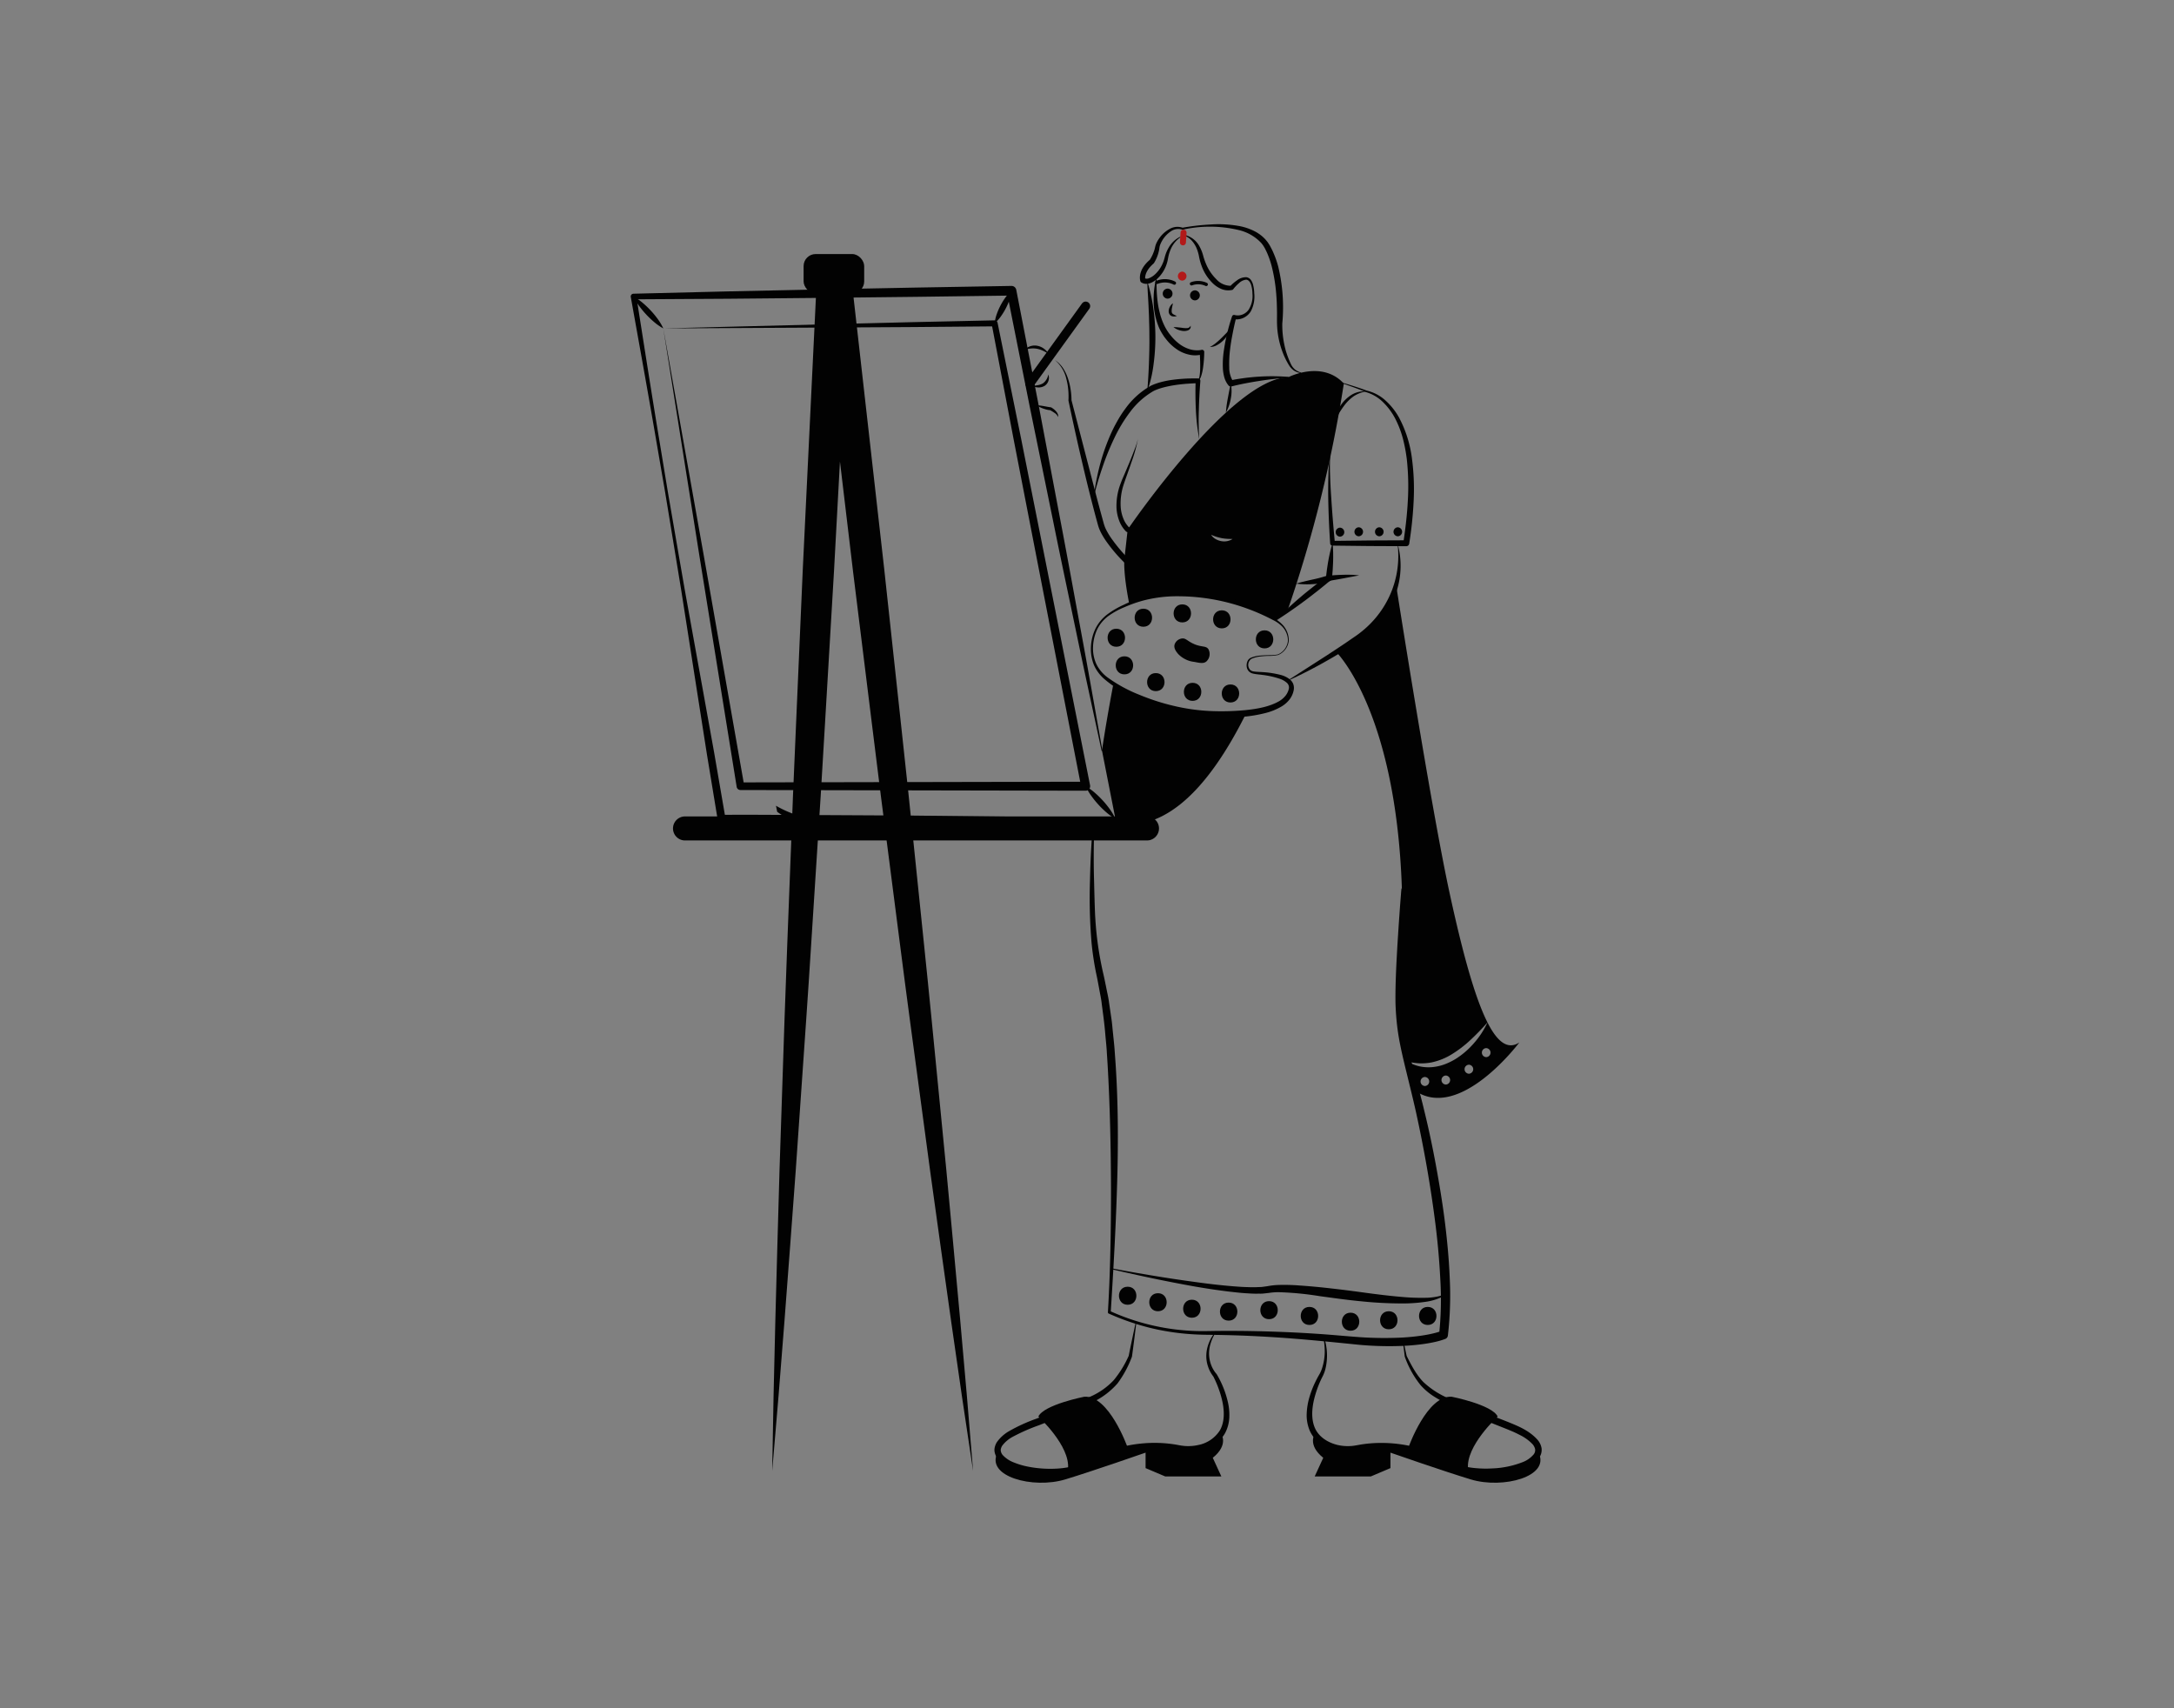 <svg id="Layer_1" data-name="Layer 1" xmlns="http://www.w3.org/2000/svg" viewBox="0 0 700 550"><rect x="0" y="0" width="700" height="550" fill="#808080" stroke="none"/><title>painting</title><path d="M401.487,229.186c-12.281,24.901-28.153,42.272-47.605,34.443H359.147l-4.326-21.997c.919-6.174,2.1-13.084,3.59-21.01a57.926,57.926,0,0,0,9.794,4.684,65.118,65.118,0,0,0,21.833,4.645A47.386,47.386,0,0,0,401.487,229.186Z" fill="#020202"/><path d="M466.792,287.716c4.074,18.726,8.013,33.291,12.155,41.469a76.946,76.946,0,0,1-5.371,5.555,37.242,37.242,0,0,1-5.971,4.607,20.328,20.328,0,0,1-6.832,2.748,17.572,17.572,0,0,1-3.716.261,21.88,21.88,0,0,1-3.726-.532c-2.032-7.81-2.652-9.426-3.087-18.881-.416-8.778,1.142-36.766,1.142-36.766-1.887-57.389-21.088-76.202-21.088-76.202,16.8-8.942,19.23-21.639,19.23-21.639S460.685,259.671,466.792,287.716Z" fill="#020202"/><path d="M478.947,329.185a27.029,27.029,0,0,1-4.287,6.6,26.32,26.32,0,0,1-6.049,5.216,21.541,21.541,0,0,1-3.658,1.752,15.998,15.998,0,0,1-3.987.842,13.72,13.72,0,0,1-4.036-.3,13.208,13.208,0,0,1-3.59-1.432c.619,2.39,1.374,5.361,2.294,9.31,14.304,9.842,33.088-14.884,33.572-15.533C485.547,338.07,482.179,335.573,478.947,329.185Zm-20.159,20.468a1.453,1.453,0,0,1,0-2.903A1.453,1.453,0,0,1,458.788,349.654Zm6.736-.465a1.453,1.453,0,0,1,0-2.903A1.453,1.453,0,0,1,465.524,349.189Zm7.432-3.484a1.453,1.453,0,0,1,0-2.903A1.453,1.453,0,0,1,472.956,345.705Zm5.574-5.342a1.453,1.453,0,0,1,0-2.903A1.453,1.453,0,0,1,478.531,340.363Z" fill="#020202"/><path d="M453.34,341.863c-.029-.019-.068-.039-.097-.058.029.01.058.01.087.019A.073.073,0,0,1,453.34,341.863Z" fill="#fff"/><path d="M380.095,76.397a8.911,8.911,0,0,0-3.075,3.705,13.678,13.678,0,0,0-.77,2.28l-.236,1.209a8.741,8.741,0,0,1-.324,1.281,10.989,10.989,0,0,1-2.724,4.543,7.636,7.636,0,0,1-2.271,1.609,4.346,4.346,0,0,1-1.5.36,2.84,2.84,0,0,1-1.704-.452.719.719,0,0,1-.31-.413l-.002-.008a3.827,3.827,0,0,1-.147-1.148,5.451,5.451,0,0,1,.11-1.037,6.573,6.573,0,0,1,.708-1.878,9.411,9.411,0,0,1,1.125-1.578,12.598,12.598,0,0,1,1.357-1.308l-.157.176a13.061,13.061,0,0,0,1.569-3.401c.092-.319.132-.561.225-.949a5.656,5.656,0,0,1,.374-1.085,9.848,9.848,0,0,1,1.117-1.845,9.659,9.659,0,0,1,3.198-2.774,5.035,5.035,0,0,1,4.206-.341l-.18-.014a70.541,70.541,0,0,1,9.143-1.053,37.603,37.603,0,0,1,9.251.513,18.249,18.249,0,0,1,4.506,1.475,12.381,12.381,0,0,1,3.917,2.885c.256.325.536.633.77.975.218.348.47.697.657,1.048.374.7.75,1.4,1.054,2.128a30.129,30.129,0,0,1,1.568,4.446A55.912,55.912,0,0,1,412.882,104.171a30.881,30.881,0,0,0,1.154,8.823,29.275,29.275,0,0,0,1.603,4.19,5.222,5.222,0,0,0,1.281,1.734,5.917,5.917,0,0,0,1.959,1.018.097.097,0,0,1,.063.122.099.099,0,0,1-.111.066,5.751,5.751,0,0,1-2.198-.822,5.811,5.811,0,0,1-1.624-1.756,24.364,24.364,0,0,1-2.042-4.192,27.853,27.853,0,0,1-1.781-9.167c-.041-1.591.026-3.077-.024-4.584-.029-1.504-.074-3.008-.201-4.504a54.45,54.45,0,0,0-1.36-8.843,28.185,28.185,0,0,0-1.358-4.214c-.265-.688-.595-1.341-.922-1.996a10.534,10.534,0,0,0-1.157-1.742,14.345,14.345,0,0,0-7.388-4.253,40.059,40.059,0,0,0-17.961-.104.33.33,0,0,1-.169-.01l-.011-.004a4.108,4.108,0,0,0-3.562.498,9.265,9.265,0,0,0-3.508,4.372,4.313,4.313,0,0,0-.223.841c-.048.271-.092.698-.166,1.033a12.56,12.56,0,0,1-1.594,3.998.563.563,0,0,1-.097.121l-.06.055a15.389,15.389,0,0,0-1.153,1.151,7.692,7.692,0,0,0-.903,1.287,5.293,5.293,0,0,0-.553,1.39,3.755,3.755,0,0,0-.09.707,2.684,2.684,0,0,0,.044.593l-.312-.421a1.834,1.834,0,0,0,1.611-.033A6.103,6.103,0,0,0,371.918,88.314a10.268,10.268,0,0,0,2.597-3.853c.301-.73.462-1.494.721-2.358a11.927,11.927,0,0,1,1.065-2.381,8.717,8.717,0,0,1,3.711-3.5.096.096,0,0,1,.093.168Z" fill="#020202"/><path d="M372.482,88.827a45.252,45.252,0,0,0,.25,8.225,27.966,27.966,0,0,0,.78,3.963c.139.656.387,1.275.582,1.909.238.616.491,1.228.774,1.818a15.775,15.775,0,0,0,2.107,3.288,15.135,15.135,0,0,0,2.78,2.717,10.746,10.746,0,0,0,3.377,1.709,8.122,8.122,0,0,0,1.854.315,6.457,6.457,0,0,0,1.806-.109l.11-.024a.701.701,0,0,1,.835.535.736.736,0,0,1,.016.159,39.399,39.399,0,0,1-.405,5.199,15.594,15.594,0,0,1-.59,2.563,4.134,4.134,0,0,1-.61,1.203.995.995,0,0,1-.603.363.889.889,0,0,1-.613-.247.822.822,0,0,0,.588.111.8.8,0,0,0,.401-.386,4.002,4.002,0,0,0,.342-1.171,18.517,18.517,0,0,0,.18-2.514c.031-1.688-.051-3.398-.151-5.074l.961.669a8.53,8.53,0,0,1-4.549.093,11.054,11.054,0,0,1-4.054-1.868,14.907,14.907,0,0,1-3.165-3.036c-.221-.288-.455-.564-.665-.862l-.594-.929a15.865,15.865,0,0,1-1.031-1.934A22.715,22.715,0,0,1,371.456,97.148,28.429,28.429,0,0,1,372.482,88.827Z" fill="#020202"/><path d="M428.778,122.3c1.916.455,3.806,1.014,5.692,1.58,1.881.589,3.755,1.181,5.611,1.885l-.061-.017a13.578,13.578,0,0,1,6.144,3.242,21.523,21.523,0,0,1,4.316,5.466,38.237,38.237,0,0,1,4.15,13.182,74.785,74.785,0,0,1,.542,13.763,123.582,123.582,0,0,1-1.428,13.654l-.001.006a.949.949,0,0,1-.942.8l-11.87-.056-11.87-.133-.022-0a.754.754,0,0,1-.741-.699q-.507-7.387-.628-14.775-.041-3.697.072-7.396a51.231,51.231,0,0,1,.641-7.363,66.802,66.802,0,0,0-.118,7.365q.11,3.682.373,7.357c.306,4.9.719,9.801,1.185,14.681l-.762-.699,11.87-.133,11.87-.056-.943.806c.657-4.468,1.208-8.95,1.438-13.448a79.907,79.907,0,0,0-.322-13.452,52.666,52.666,0,0,0-1.239-6.581,32.26,32.26,0,0,0-2.354-6.228,20.677,20.677,0,0,0-3.863-5.365,12.925,12.925,0,0,0-5.582-3.404l-.047-.012-.014-.005c-1.796-.763-3.652-1.43-5.502-2.09C432.521,123.513,430.666,122.855,428.778,122.3Z" fill="#020202"/><path d="M381.349,75.633a7.223,7.223,0,0,1,4.916,3.791,12.703,12.703,0,0,1,1.164,2.976,20.843,20.843,0,0,0,.983,2.776,14.815,14.815,0,0,0,3.244,4.734,6.158,6.158,0,0,0,4.777,2.091l-.421.242a14.006,14.006,0,0,1,2.294-1.981,4.74,4.74,0,0,1,2.988-1.013,2.204,2.204,0,0,1,1.462.856,4.508,4.508,0,0,1,.677,1.408,12.284,12.284,0,0,1,.422,2.927,10.105,10.105,0,0,1-1.119,5.806,5.426,5.426,0,0,1-5.582,2.509l.868-.461c-.436,1.743-.837,3.525-1.165,5.301-.353,1.774-.643,3.558-.84,5.341a36.648,36.648,0,0,0-.216,5.303,8.332,8.332,0,0,0,1.251,4.573l-.982-.305c1.58-.363,3.12-.584,4.684-.801,1.561-.194,3.124-.357,4.692-.443a65.294,65.294,0,0,1,9.39.087.097.097,0,0,1,.088.105.099.099,0,0,1-.088.088c-1.554.16-3.101.275-4.641.479-1.542.156-3.076.372-4.603.61-1.527.236-3.049.494-4.56.79-1.507.281-3.03.625-4.475.99l-.005.001a.98.98,0,0,1-.978-.306,7.041,7.041,0,0,1-1.422-2.851,13.238,13.238,0,0,1-.414-2.916,29.367,29.367,0,0,1,.352-5.648,62.431,62.431,0,0,1,2.604-10.804l.013-.038a.673.673,0,0,1,.852-.424l.004.002a4.062,4.062,0,0,0,2.407-.125,4.487,4.487,0,0,0,2.046-1.546,8.238,8.238,0,0,0,1.248-5.289,9.892,9.892,0,0,0-.427-2.766c-.278-.86-.844-1.651-1.611-1.654a3.932,3.932,0,0,0-2.262,1.092,13.142,13.142,0,0,0-1.885,1.987.626.626,0,0,1-.372.232l-.05.01a5.815,5.815,0,0,1-3.431-.341,8.827,8.827,0,0,1-2.772-1.868,14.737,14.737,0,0,1-3.49-5.388,18.055,18.055,0,0,1-.872-3.052,13.392,13.392,0,0,0-.808-2.804,9,9,0,0,0-1.549-2.44,6.515,6.515,0,0,0-2.42-1.65l-.013-.005a.096.096,0,0,1,.049-.185Z" fill="#020202"/><path d="M428.459,138.736a18.747,18.747,0,0,1,1.211-4.476,17.544,17.544,0,0,1,2.261-4.099,11.529,11.529,0,0,1,3.493-3.187,7.877,7.877,0,0,1,4.554-.959,10.219,10.219,0,0,0-4.156,1.601,13.694,13.694,0,0,0-3.116,3.124,25.024,25.024,0,0,0-2.351,3.832C429.676,135.921,429.027,137.302,428.459,138.736Z" fill="#020202"/><path d="M396.312,123.459a12.481,12.481,0,0,1-.006,4.851,14.515,14.515,0,0,1-1.591,4.576,39.314,39.314,0,0,1,.639-4.746C395.649,126.585,395.913,125.049,396.312,123.459Z" fill="#020202"/><path d="M352.182,160.041c.166-1.679.438-3.347.764-5.004.322-1.658.68-3.312,1.107-4.951a67.483,67.483,0,0,1,3.288-9.633,47.015,47.015,0,0,1,2.264-4.596,35.654,35.654,0,0,1,2.787-4.338,25.304,25.304,0,0,1,7.67-7.033l-.083.053a7.084,7.084,0,0,1,1.016-.543c.322-.148.644-.271.966-.395.646-.229,1.295-.435,1.947-.602a29.014,29.014,0,0,1,3.935-.747c1.316-.177,2.635-.274,3.951-.35,1.317-.066,2.633-.071,3.946-.055l.024 0a.75.75,0,0,1,.741.759l-.002.05c-.245,3.107-.411,6.251-.489,9.385-.116,3.14-.057,6.277.137,9.427a69.74,69.74,0,0,1-1.094-9.414c-.149-3.163-.188-6.318-.07-9.498l.762.809q-1.929.073-3.847.211c-1.275.112-2.548.242-3.803.449a35.543,35.543,0,0,0-3.706.779c-.606.16-1.195.355-1.771.565-.283.113-.566.224-.834.35a6.045,6.045,0,0,0-.703.373c-.025.017-.058.038-.083.053a24.896,24.896,0,0,0-7.122,6.498,47.482,47.482,0,0,0-5.105,8.463,83.052,83.052,0,0,0-3.764,9.266A100.701,100.701,0,0,0,352.182,160.041Z" fill="#020202"/><path d="M339.64,115.911a9.25,9.25,0,0,1,2.581,2.53,14.079,14.079,0,0,1,1.606,3.279,21.215,21.215,0,0,1,.878,3.552,22.947,22.947,0,0,1,.303,3.67l-.012-.136,7.915,30.518q.994,3.811,2.039,7.602l.524,1.894.286.834c.126.277.238.556.373.832a23.562,23.562,0,0,0,1.98,3.226,52.53,52.53,0,0,0,4.965,5.918l5.635,5.5-1.403.215,6.223-11.445.479,1.222-11.175-3.856-.049-.017a.588.588,0,0,1-.216-.133,9.706,9.706,0,0,1-2.248-3.57,13.405,13.405,0,0,1-.823-3.986,19.926,19.926,0,0,1,1.301-7.817c.441-1.247.985-2.417,1.491-3.598l1.498-3.561c.488-1.192.965-2.388,1.417-3.593a26.636,26.636,0,0,0,1.201-3.666,48.199,48.199,0,0,1-2.085,7.458c-.801,2.442-1.755,4.893-2.539,7.287a19.302,19.302,0,0,0-.916,7.389,11.97,11.97,0,0,0,.849,3.534,8.373,8.373,0,0,0,1.907,2.882l-.264-.15,11.204,3.77a.858.858,0,0,1,.484,1.214l-.005.009L368.875,186.189a.888.888,0,0,1-1.203.362.948.948,0,0,1-.2-.147l-5.677-5.49a50.436,50.436,0,0,1-5.218-6.103,25.39,25.39,0,0,1-2.161-3.476c-.156-.313-.293-.643-.439-.964-.129-.334-.246-.691-.359-1.029l-.527-1.907q-1.033-3.817-1.996-7.644c-1.304-5.099-2.494-10.224-3.685-15.347q-1.751-7.694-3.37-15.416l-.003-.016a.477.477,0,0,1-.009-.12,23.364,23.364,0,0,0-.076-3.524,20.566,20.566,0,0,0-.631-3.49A11.101,11.101,0,0,0,339.64,115.911Z" fill="#020202"/><path d="M329.885,112.659a4.493,4.493,0,0,1,4.113-1.332,5.178,5.178,0,0,1,2.07.886,6.082,6.082,0,0,1,.834.726,7.308,7.308,0,0,1,.648.882c-.34-.154-.635-.343-.94-.507-.319-.142-.605-.326-.918-.447a8.039,8.039,0,0,0-1.86-.587,6.699,6.699,0,0,0-1.933-.065A9.739,9.739,0,0,0,329.885,112.659Z" fill="#020202"/><path d="M337.549,120.556a3.139,3.139,0,0,1,.057,1.981,3.056,3.056,0,0,1-1.259,1.696,3.826,3.826,0,0,1-2.006.515,7.099,7.099,0,0,1-.984-.132,7.258,7.258,0,0,1-.918-.344,8.471,8.471,0,0,1,.947-.131l.892-.146a5.223,5.223,0,0,0,1.55-.578A4.46,4.46,0,0,0,337.549,120.556Z" fill="#020202"/><path d="M333.717,130.485a16.772,16.772,0,0,1,2.345.265l1.131.208c.365.069.756.132,1.053.157l.061.005a.394.394,0,0,1,.159.049,5.846,5.846,0,0,1,1.55,1.245,3.16,3.16,0,0,1,.552.852,1.526,1.526,0,0,1,.116.994,2.873,2.873,0,0,0-1.15-1.329,13.699,13.699,0,0,0-1.509-.922l.22.054a5.377,5.377,0,0,1-1.253-.19c-.389-.092-.763-.223-1.137-.349A10.568,10.568,0,0,1,333.717,130.485Z" fill="#020202"/><path d="M353.882,263.774c-10.129.253-20.259.385-30.388.561l-30.388.339-30.388.162c-10.129.026-20.259.144-30.388.067l-.014-0a1.27,1.27,0,0,1-1.243-1.063l-3.465-21.033-3.302-21.06L221.014,200.685l-1.65-10.53-1.721-10.518-3.461-21.034L210.566,137.595c-2.421-14.003-4.956-27.987-7.463-41.976a.895.895,0,0,1,.723-1.039.914.914,0,0,1,.131-.014l.023-0,30.422-.749,30.424-.643,30.425-.592L325.677,92.059a1.549,1.549,0,0,1,1.546,1.252l7.183,37.024,7.004,37.059c2.362,12.348,4.591,24.722,6.88,37.084,2.303,12.359,4.443,24.751,6.673,37.125a.145.145,0,0,1-.285.056c-2.624-12.296-5.337-24.575-7.887-36.886-2.565-12.308-5.188-24.604-7.68-36.926l-7.556-36.951-7.378-36.986,1.546,1.252-30.428.406-30.429.337-30.429.286-30.431.18.877-1.053c2.216,14.038,4.404,28.08,6.705,42.104l3.468,21.033,3.623,21.006,1.821,10.502,1.892,10.489,3.792,20.978,3.782,20.98,3.619,21.007-1.257-1.063c10.129-.077,20.259.042,30.388.067l30.388.162,30.388.339c10.129.177,20.259.308,30.388.561a.145.145,0,0,1,0,.29Z" fill="#020202"/><path d="M213.575,105.738l53.085-1.348,26.749-.661,26.831-.59a.963.963,0,0,1,.965.77l.002.013,7.557,37.212,7.419,37.239,14.809,74.483a1.446,1.446,0,0,1-1.136,1.7,1.535,1.535,0,0,1-.285.028L238.413,254.364h-.011a1.22,1.22,0,0,1-1.201-1.025L225.243,179.234Zm0,0,13.17,73.901,12.88,73.292-1.212-1.025,111.158-.219-1.421,1.727L333.643,178.872l-7.239-37.274L319.303,104.297l.967.783-26.508.225-26.591.153Z" fill="#020202"/><path d="M417.347,187.912c1.75-.532,3.497-.914,5.223-1.309a46.105,46.105,0,0,0,4.997-1.338l-.626.806c.091-.939.204-1.876.328-2.812.151-.933.267-1.87.449-2.8.163-.932.36-1.86.571-2.787.233-.925.456-1.85.773-2.766.124.961.154,1.913.193,2.866.017.95.021,1.9-.01,2.845-.012.948-.089,1.888-.132,2.833-.07.942-.15,1.882-.252,2.82l-.002.019a.944.944,0,0,1-.624.787,15.715,15.715,0,0,1-2.732.684,25.556,25.556,0,0,1-2.72.308A27.462,27.462,0,0,1,417.347,187.912Z" fill="#020202"/><path d="M410.91,199.818a38.528,38.528,0,0,1,3.793-3.971q1.993-1.876,4.082-3.631c1.377-1.19,2.808-2.31,4.23-3.442,1.438-1.111,2.883-2.214,4.365-3.27l.058-.042a.723.723,0,0,1,.354-.13c1.638-.14,3.273-.242,4.919-.272.821-.026,1.646-.017,2.471.002a14.509,14.509,0,0,1,2.472.238c-.82.08-1.617.259-2.422.406l-2.408.454c-1.604.306-3.214.583-4.818.85l.412-.172c-1.382,1.178-2.798,2.315-4.216,3.448-1.434,1.112-2.856,2.241-4.324,3.31q-2.183,1.628-4.43,3.174C413.963,197.818,412.422,198.785,410.91,199.818Z" fill="#020202"/><path d="M414.077,219.447l13.069-8.389c2.157-1.421,4.325-2.82,6.448-4.28l3.184-2.185a34.135,34.135,0,0,0,2.944-2.348,31.488,31.488,0,0,0,8.498-12.277,30.967,30.967,0,0,0,1.746-15.061,26.597,26.597,0,0,1-.319,15.558,30.081,30.081,0,0,1-8.639,13.226,36.079,36.079,0,0,1-3.153,2.455c-1.08.727-2.153,1.466-3.254,2.158-2.201,1.386-4.407,2.762-6.669,4.038C423.43,214.934,418.811,217.314,414.077,219.447Z" fill="#020202"/><path d="M391.303,429.152c-.28.546-.581,1.076-.838,1.625a17.278,17.278,0,0,0-.64,1.694,11.065,11.065,0,0,0-.525,3.517,10.558,10.558,0,0,0,.661,3.434,9.446,9.446,0,0,0,1.732,2.944l.008.01a.68.68,0,0,1,.076.105,30.965,30.965,0,0,1,3.604,9.022,18.308,18.308,0,0,1,.437,4.951,11.888,11.888,0,0,1-1.344,4.937,10.31,10.31,0,0,1-3.557,3.737,13.375,13.375,0,0,1-4.696,1.88,14.825,14.825,0,0,1-5.003.131,22.341,22.341,0,0,1-2.397-.495c-.756-.179-1.518-.337-2.287-.468a36.331,36.331,0,0,0-18.533,1.336c-.726.297-1.463.568-2.18.884-.705.344-1.424.657-2.116,1.026l-2.058,1.151a23.856,23.856,0,0,1-2.153,1.102,30.078,30.078,0,0,1-9.314,2.438,35.522,35.522,0,0,1-9.67-.27,26.448,26.448,0,0,1-4.755-1.254,10.837,10.837,0,0,1-4.355-2.781,4.676,4.676,0,0,1-1.199-2.712,4.171,4.171,0,0,1,.213-1.532,4.959,4.959,0,0,1,.624-1.317,12.403,12.403,0,0,1,3.851-3.452,54.421,54.421,0,0,1,8.805-4.02c5.873-2.354,11.857-4.499,17.49-7.157a22.808,22.808,0,0,0,7.426-5.251,33.858,33.858,0,0,0,4.848-7.903l-.039.129c.35-1.808.736-3.611,1.112-5.415l1.153-5.408a.106.106,0,0,1,.21.035l-.688,5.486c-.237,1.827-.465,3.656-.729,5.479a.434.434,0,0,1-.028.103l-.011.027a34.686,34.686,0,0,1-4.604,8.505,24.532,24.532,0,0,1-7.767,5.934c-2.852,1.508-5.776,2.783-8.713,4.001q-4.402,1.823-8.828,3.546a62.325,62.325,0,0,0-8.508,3.748,10.527,10.527,0,0,0-3.249,2.742,2.966,2.966,0,0,0-.408.808,2.158,2.158,0,0,0-.141.797,2.684,2.684,0,0,0,.686,1.546,9.482,9.482,0,0,0,3.543,2.336,24.713,24.713,0,0,0,4.378,1.312,37.281,37.281,0,0,0,9.253.68,28.504,28.504,0,0,0,9.089-1.935,17.428,17.428,0,0,0,2.097-1.012l2.108-1.133c.712-.364,1.451-.673,2.175-1.011.736-.31,1.492-.575,2.236-.864a40.775,40.775,0,0,1,9.338-2.089,41.879,41.879,0,0,1,9.607.039c.8.092,1.597.213,2.391.356a20.772,20.772,0,0,0,2.276.346,14.737,14.737,0,0,0,4.447-.312,10.679,10.679,0,0,0,6.978-4.766c1.407-2.505,1.43-5.66.885-8.637a29.443,29.443,0,0,0-1.225-4.444,32.205,32.205,0,0,0-1.831-4.255l.084.114a10.525,10.525,0,0,1-1.826-3.467,10.198,10.198,0,0,1-.479-3.814,11.786,11.786,0,0,1,.857-3.691,13.915,13.915,0,0,1,.814-1.69c.322-.533.687-1.04,1.025-1.556a.106.106,0,0,1,.183.106Z" fill="#020202"/><path d="M426.274,430.425a18.41,18.41,0,0,1,.488,10.348,11.378,11.378,0,0,1-.966,2.516c-.381.74-.729,1.512-1.051,2.288a35.028,35.028,0,0,0-1.576,4.768c-.787,3.202-1.02,6.65.254,9.503,1.274,2.839,4.196,4.663,7.308,5.394a14.822,14.822,0,0,0,4.821.279c.405-.043.808-.107,1.21-.181l1.289-.23q1.294-.208,2.594-.338a43.664,43.664,0,0,1,10.391.25,40.995,40.995,0,0,1,9.993,2.733c.782.371,1.592.689,2.352,1.105.758.402,1.539.841,2.278,1.215a21.533,21.533,0,0,0,4.706,1.783,27.934,27.934,0,0,0,4.971.849,34.269,34.269,0,0,0,5.039.08,29.838,29.838,0,0,0,9.731-1.963,8.745,8.745,0,0,0,3.723-2.567,2.226,2.226,0,0,0,.459-1.668,3.554,3.554,0,0,0-.931-1.711,14.101,14.101,0,0,0-3.812-2.773c-.732-.377-1.476-.746-2.232-1.091-.778-.322-1.528-.656-2.327-.968-6.372-2.546-12.78-4.985-19.017-8.049a46.427,46.427,0,0,1-4.571-2.577,20.635,20.635,0,0,1-4.019-3.486,31.012,31.012,0,0,1-5.052-9.121l-.01-.024a.226.226,0,0,1-.014-.054l-.582-4.736a.106.106,0,0,1,.21-.035l1.006,4.664-.023-.078c1.549,3.04,3.122,6.115,5.449,8.47a27.624,27.624,0,0,0,8.391,5.339c3.083,1.404,6.287,2.605,9.477,3.849,3.186,1.252,6.404,2.446,9.59,3.723,3.21,1.316,6.553,2.673,9.181,5.559a5.604,5.604,0,0,1,1.366,2.805,4.309,4.309,0,0,1-.875,3.155,10.558,10.558,0,0,1-4.662,3.175,25.03,25.03,0,0,1-5.163,1.327,34.852,34.852,0,0,1-15.594-1.083,22.451,22.451,0,0,1-4.805-2.084l-2.238-1.254c-.737-.421-1.524-.745-2.285-1.122a32.849,32.849,0,0,0-9.803-2.652,37.99,37.99,0,0,0-10.137.277c-.834.133-1.664.287-2.487.469l-1.231.292c-.436.107-.877.202-1.321.275a15.004,15.004,0,0,1-5.414-.06,13.358,13.358,0,0,1-5.056-2.112,10.115,10.115,0,0,1-3.581-4.284,12.74,12.74,0,0,1-.979-5.412,21.764,21.764,0,0,1,.857-5.276,30.838,30.838,0,0,1,1.891-4.912c.38-.789.78-1.563,1.226-2.326a10.195,10.195,0,0,0,.996-2.228,17.957,17.957,0,0,0,.839-4.921,23.172,23.172,0,0,0-.479-5.059.107.107,0,0,1,.205-.055Z" fill="#020202"/><path d="M423.365,461.647c4.955,8.879,19.3,1.078,28.625,3.879,1.337.402,1.596.28,1.596.28s5.929-16.624,13.844-16.107c0,0,13.021,2.559,14.808,6.388,0,0-10.37,9.468-9.543,16.886,19.913,2.074,22.679-5.269,22.679-5.269,3.938,7.659-11.381,11.776-21.816,8.617-8.776-2.657-25.85-8.617-25.85-8.617v4.979l-6.319,2.681H423.313l2.757-6C420.835,465.15,423.365,461.647,423.365,461.647Z" fill="#020202"/><path d="M321.196,467.703s2.765,7.343,22.679,5.269c.827-7.417-9.543-16.886-9.543-16.886,1.787-3.83,14.808-6.388,14.808-6.388,7.915-.516,13.844,16.107,13.844,16.107s.259.122,1.596-.28c9.325-2.801,23.67,5.001,28.625-3.879,0,0,2.529,3.503-2.704,7.716l2.757,6H375.181l-6.319-2.681V467.703s-17.074,5.96-25.85,8.617C332.576,479.479,317.258,475.362,321.196,467.703Z" fill="#020202"/><path d="M369.397,126.013c.257-2.985.422-5.935.545-8.886.098-2.95.187-5.893.145-8.839-.005-1.472-.017-2.946-.075-4.418l-.058-2.211-.101-2.212c-.113-2.955-.352-5.903-.456-8.906a52.745,52.745,0,0,1,1.959,8.765,66.514,66.514,0,0,1,.664,8.971,65.206,65.206,0,0,1-.581,8.981A41.59,41.59,0,0,1,369.397,126.013Z" fill="#020202"/><path d="M389.577,111.717a10.955,10.955,0,0,0,1.899-1.258,21.15,21.15,0,0,0,1.67-1.491c.551-.507,1.055-1.067,1.598-1.604.526-.554,1.051-1.114,1.648-1.648a9.61,9.61,0,0,1-1.057,2.119,11.234,11.234,0,0,1-1.518,1.83,8.605,8.605,0,0,1-1.93,1.425A4.573,4.573,0,0,1,389.577,111.717Z" fill="#020202"/><path d="M377.654,97.639c-.076.511-.185.971-.272,1.417a4.754,4.754,0,0,0-.115,1.234,1.028,1.028,0,0,0,.436.834,5.706,5.706,0,0,0,1.229.58,2.147,2.147,0,0,1-1.568.095.954.954,0,0,1-.405-.208,1.245,1.245,0,0,1-.344-.339,1.751,1.751,0,0,1-.311-.883,2.963,2.963,0,0,1,.372-1.57A3.365,3.365,0,0,1,377.654,97.639Z" fill="#020202"/><path d="M377.851,105.304a29.713,29.713,0,0,1,3.084.284,6.426,6.426,0,0,0,1.391.041,1.192,1.192,0,0,0,1.018-.789,2.799,2.799,0,0,1,.054.427,1.813,1.813,0,0,1-.124.451,2.719,2.719,0,0,1-.311.381c-.127.091-.268.168-.41.25a3.53,3.53,0,0,1-1.72.201,5.878,5.878,0,0,1-1.582-.411A4.846,4.846,0,0,1,377.851,105.304Z" fill="#020202"/><path d="M451.533,286.188c-.143,6.045-.315,12.089-.406,18.131-.07,6.033-.249,12.102.011,18.073.506,11.981,4.683,23.402,7.459,35.228,1.455,5.904,2.7,11.839,3.796,17.81,1.092,5.969,2.088,11.961,2.843,17.992.746,6.031,1.324,12.094,1.564,18.19a111.36,111.36,0,0,1-.598,18.355l-.008.062a1.323,1.323,0,0,1-.831,1.061,23.097,23.097,0,0,1-3.525,1.017c-1.15.258-2.3.45-3.452.617-2.303.321-4.608.518-6.91.617a107.06,107.06,0,0,1-13.758-.351c-9.083-.92-18.037-1.839-27.092-2.423q-6.777-.446-13.569-.653c-2.263-.062-4.527-.116-6.792-.138-2.256-.012-4.565-.062-6.837-.224a77.285,77.285,0,0,1-13.518-2.122,80.496,80.496,0,0,1-12.915-4.504.45.45,0,0,1-.266-.437l.001-.008c.797-13.247.995-26.535.996-39.801-.048-13.267-.316-26.529-1.083-39.738l-.309-4.952c-.112-1.649-.296-3.29-.44-4.935-.253-3.298-.724-6.558-1.146-9.828-.17-1.645-.544-3.24-.825-4.859-.305-1.617-.582-3.217-.955-4.871a95.547,95.547,0,0,1-1.502-9.948,171.922,171.922,0,0,1-.51-20.007c.151-6.652.45-13.311,1.187-19.921a.145.145,0,0,1,.289.022c-.272,6.636-.349,13.266-.156,19.896.084,3.312.159,6.637.285,9.942.139,3.295.409,6.582.841,9.844.425,3.264,1.019,6.5,1.733,9.704.386,1.58.708,3.247,1.047,4.888.317,1.647.728,3.286.928,4.944l.727,4.966c.26,1.655.363,3.32.552,4.979.159,1.661.358,3.321.485,4.984l.352,4.989c.869,13.309.859,26.634.426,39.927-.408,13.297-1.17,26.566-2.013,39.835l-.266-.445a72.246,72.246,0,0,0,26.121,6.381c2.257.132,4.488.099,6.768.059,2.272-.038,4.545-.044,6.818-.041q6.818.03,13.636.269c4.544.161,9.087.384,13.624.694,4.524.294,9.096.749,13.561,1.066a117.544,117.544,0,0,0,13.442.133c2.229-.121,4.447-.338,6.634-.668,1.091-.171,2.178-.365,3.239-.616a21.448,21.448,0,0,0,3.001-.885l-.838,1.122a108.57,108.57,0,0,0,.371-17.864q-.454-8.974-1.598-17.934c-1.509-11.929-3.613-23.819-6.182-35.572-1.305-5.883-2.829-11.711-4.215-17.631-.679-2.962-1.312-5.958-1.726-8.996a81.634,81.634,0,0,1-.708-9.149c-.045-6.119.285-12.14.63-18.188.381-6.039.776-12.074,1.29-18.102a.145.145,0,0,1,.29.016Z" fill="#020202"/><line x1="331.581" y1="123.491" x2="349.572" y2="98.549" fill="none" stroke="#020202" stroke-linecap="round" stroke-linejoin="round" stroke-width="2.903"/><path d="M379.354,210.556c-.561-.668-1.481-1.761-1.161-3.019a2.884,2.884,0,0,1,2.439-1.974c1.065-.097,1.51.581,3.019,1.394,3.039,1.645,4.616.745,5.458,2.09a3.268,3.268,0,0,1-.697,3.948c-.881.707-1.994.484-3.832.116A8.443,8.443,0,0,1,379.354,210.556Z" fill="none"/><path d="M414.832,121.444c-18.639.436-51.737,49.047-51.737,49.047l-.058.552-.987,8.855s-.534,3.983,1.529,14.42l-.01.077c1.094-.406,2.177-.784,3.242-1.142a44.757,44.757,0,0,1,14.633-2.09c5.661-.087,7.184.684,12.352,1.642,6.068,1.132,17.114,7.014,17.114,7.014a38.289,38.289,0,0,1,3.592-3.045,421.975,421.975,0,0,0,18.195-73.287C425.652,115.86,414.832,121.444,414.832,121.444Zm-21.688,52.763a5.493,5.493,0,0,1-1.81-.697,4.007,4.007,0,0,1-1.374-1.326,15.594,15.594,0,0,0,3.368,1.074,12.363,12.363,0,0,0,1.713.213c.581.058,1.171.029,1.819.077A5.071,5.071,0,0,1,393.144,174.207Z" fill="#020202"/><path d="M203.997,95.471a17.72,17.72,0,0,1,2.949,2.049,29.343,29.343,0,0,1,2.548,2.424,28.824,28.824,0,0,1,2.244,2.708,17.492,17.492,0,0,1,1.838,3.086,17.496,17.496,0,0,1-2.951-2.048,28.837,28.837,0,0,1-2.546-2.426,29.351,29.351,0,0,1-2.242-2.709A17.725,17.725,0,0,1,203.997,95.471Z" fill="#020202"/><path d="M349.572,253.135a18.123,18.123,0,0,1,2.955,2.113,30.041,30.041,0,0,1,2.549,2.483,29.502,29.502,0,0,1,2.242,2.763,17.883,17.883,0,0,1,1.833,3.137,17.888,17.888,0,0,1-2.957-2.111,29.529,29.529,0,0,1-2.547-2.485,30.058,30.058,0,0,1-2.24-2.765A18.125,18.125,0,0,1,349.572,253.135Z" fill="#020202"/><path d="M320.255,104.109a12.928,12.928,0,0,1,.689-2.973,20.871,20.871,0,0,1,1.177-2.72,20.506,20.506,0,0,1,1.545-2.529,12.766,12.766,0,0,1,2.038-2.273,12.768,12.768,0,0,1-.687,2.975,20.497,20.497,0,0,1-1.179,2.719,20.869,20.869,0,0,1-1.548,2.528A12.927,12.927,0,0,1,320.255,104.109Z" fill="#020202"/><path d="M375.961,96.152a1.614,1.614,0,0,0,0-3.227,1.614,1.614,0,0,0,0,3.227Z" fill="#020202"/><path d="M384.754,96.712a1.614,1.614,0,0,0,0-3.227,1.614,1.614,0,0,0,0,3.227Z" fill="#020202"/><path d="M372.527,90.909a6.78,6.78,0,0,1,5.609.233" fill="none" stroke="#020202" stroke-linecap="round" stroke-linejoin="round" stroke-width="1.075"/><path d="M383.649,91.371a6.199,6.199,0,0,1,4.739.197" fill="none" stroke="#020202" stroke-linecap="round" stroke-linejoin="round" stroke-width="1.075"/><path d="M380.649,90.364a1.453,1.453,0,0,0,0-2.903,1.453,1.453,0,0,0,0,2.903Z" fill="#b21919"/><line x1="380.892" y1="78.028" x2="381.089" y2="74.91" fill="none" stroke="#b21919" stroke-linecap="round" stroke-linejoin="round" stroke-width="1.936"/><path d="M411.484,210.7a5.343,5.343,0,0,0,3.216-4.457,6.665,6.665,0,0,0-2.392-5.03,10.485,10.485,0,0,0-2.402-1.577c-.864-.456-1.741-.895-2.625-1.312q-2.652-1.255-5.401-2.266a65.31,65.31,0,0,0-22.799-4.082,42.824,42.824,0,0,0-11.489,1.52,43.98,43.98,0,0,0-5.494,1.978,25.48,25.48,0,0,0-5.103,2.783,11.886,11.886,0,0,0-3.697,4.346,14.522,14.522,0,0,0-1.351,5.572,12.077,12.077,0,0,0,1.04,5.583,11.84,11.84,0,0,0,3.602,4.328,46.234,46.234,0,0,0,10.173,5.568,70.523,70.523,0,0,0,11.078,3.591,63.501,63.501,0,0,0,11.491,1.664,82.627,82.627,0,0,0,11.63-.267c3.811-.392,7.728-1.067,10.902-2.881a7.527,7.527,0,0,0,1.993-1.69,5.566,5.566,0,0,0,1.119-2.246,1.997,1.997,0,0,0-.626-1.978,6.506,6.506,0,0,0-2.297-1.307,28.254,28.254,0,0,0-5.634-1.25c-.965-.141-1.938-.175-2.967-.421a2.667,2.667,0,0,1-1.431-.825,2.731,2.731,0,0,1-.608-1.51,3.266,3.266,0,0,1,.231-1.565,2.09,2.09,0,0,1,1.071-1.169,9.737,9.737,0,0,1,2.916-.709c.991-.105,1.976-.126,2.96-.151A13.595,13.595,0,0,0,411.484,210.7Zm.077.178a13.319,13.319,0,0,1-2.965.296,29.362,29.362,0,0,0-2.93.201,9.477,9.477,0,0,0-2.771.772,2.382,2.382,0,0,0-.409,3.478,2.001,2.001,0,0,0,1.125.546c.899.162,1.907.148,2.895.229a29.991,29.991,0,0,1,5.946.929,7.799,7.799,0,0,1,2.883,1.429,3.644,3.644,0,0,1,1.078,1.482,3.751,3.751,0,0,1,.17,1.843,7.146,7.146,0,0,1-1.321,3.066,9.323,9.323,0,0,1-2.412,2.189,19.446,19.446,0,0,1-5.729,2.318,44.02,44.02,0,0,1-5.949,1.037,75.172,75.172,0,0,1-11.952.228,67.5,67.5,0,0,1-23.075-5.861,56.36,56.36,0,0,1-5.309-2.729,32.761,32.761,0,0,1-4.926-3.431,12.779,12.779,0,0,1-3.689-4.811,13.938,13.938,0,0,1-.956-5.948,15.146,15.146,0,0,1,1.495-5.802,13.076,13.076,0,0,1,3.854-4.582,28.134,28.134,0,0,1,5.155-3.008,44.959,44.959,0,0,1,5.505-2.283,43.025,43.025,0,0,1,11.766-2.1,52.727,52.727,0,0,1,23.292,4.565q2.727,1.203,5.336,2.632c.87.475,1.725.969,2.573,1.483a11.073,11.073,0,0,1,2.414,1.802,7.277,7.277,0,0,1,2.307,5.41A5.616,5.616,0,0,1,411.561,210.877Z" fill="#020202"/><path d="M388.412,212.995c-.881.707-1.994.484-3.832.116a8.443,8.443,0,0,1-5.226-2.555c-.561-.668-1.481-1.761-1.161-3.019a2.884,2.884,0,0,1,2.439-1.974c1.065-.097,1.51.581,3.019,1.394,3.039,1.645,4.616.745,5.458,2.09A3.268,3.268,0,0,1,388.412,212.995Z" fill="#020202"/><path d="M359.44,208.236c3.736,0,3.742-5.807,0-5.807-3.736,0-3.742,5.807,0,5.807Z" fill="#020202"/><path d="M362.053,217.12c3.736,0,3.742-5.807,0-5.807-3.736,0-3.742,5.807,0,5.807Z" fill="#020202"/><path d="M372.157,222.52c3.736,0,3.742-5.807,0-5.807-3.736,0-3.742,5.807,0,5.807Z" fill="#020202"/><path d="M384.002,225.656c3.736,0,3.742-5.807,0-5.807-3.736,0-3.742,5.807,0,5.807Z" fill="#020202"/><path d="M396.196,226.178c3.736,0,3.742-5.807,0-5.807-3.736,0-3.742,5.807,0,5.807Z" fill="#020202"/><path d="M368.15,201.791c3.736,0,3.742-5.807,0-5.807-3.736,0-3.742,5.807,0,5.807Z" fill="#020202"/><path d="M380.693,200.397c3.736,0,3.742-5.807,0-5.807-3.736,0-3.742,5.807,0,5.807Z" fill="#020202"/><path d="M393.409,202.313c3.736,0,3.742-5.807,0-5.807-3.736,0-3.742,5.807,0,5.807Z" fill="#020202"/><path d="M407.171,208.759c3.736,0,3.742-5.807,0-5.807-3.736,0-3.742,5.807,0,5.807Z" fill="#020202"/><path d="M313.324,473.607c-4.907-32.091-9.34-64.237-13.801-96.38l-6.474-48.239c-2.163-16.079-4.173-32.176-6.267-48.263l-3.112-24.134-3.004-24.147-5.979-48.297L263.186,87.502l10.602-.341-5.246,96.665-2.854,48.321-1.44,24.16-1.55,24.154c-1.053,16.102-2.023,32.208-3.143,48.306l-3.352,48.295c-2.381,32.189-4.733,64.38-7.562,96.546.476-32.287,1.43-64.549,2.354-96.813l1.606-48.385c.532-16.128,1.215-32.249,1.815-48.374l.929-24.186,1.039-24.18,2.104-48.359,4.67-96.694,10.602-.341,10.924,96.713,5.234,48.383,2.603,24.193,2.495,24.206c1.643,16.139,3.371,32.269,4.946,48.416l4.739,48.44C307.713,408.938,310.756,441.245,313.324,473.607Z" fill="#020202"/><rect x="258.749" y="81.795" width="19.51" height="12.688" rx="3.871" fill="#020202"/><path d="M358.161,408.403c8.859,1.676,17.759,3.159,26.681,4.358,4.456.625,8.927,1.144,13.389,1.467,1.116.081,2.231.161,3.341.175,1.112.041,2.222.072,3.311.01.541-.031,1.107-.006,1.626-.082l1.557-.215a23.201,23.201,0,0,1,3.54-.4,63.69,63.69,0,0,1,6.896.174c2.273.153,4.532.356,6.784.574q6.752.709,13.423,1.634c4.451.608,8.897,1.17,13.345,1.525a65.56,65.56,0,0,0,6.668.222,19.372,19.372,0,0,0,6.521-1.074l.008-.003a.145.145,0,0,1,.128.259,17.97,17.97,0,0,1-6.538,2.138,50.2,50.2,0,0,1-6.85.5,128.949,128.949,0,0,1-13.615-.681c-4.51-.417-8.979-1.065-13.433-1.664a100.633,100.633,0,0,0-13.281-1.28,20.738,20.738,0,0,0-3.185.253l-1.801.193c-.6.064-1.167.019-1.751.033-1.167.027-2.309-.042-3.449-.12-1.146-.052-2.276-.17-3.407-.289-4.521-.474-8.997-1.141-13.451-1.912-8.9-1.587-17.733-3.452-26.521-5.508a.145.145,0,0,1,.061-.284Z" fill="#020202"/><path d="M363.094,420.089c3.736,0,3.742-5.807,0-5.807-3.736,0-3.742,5.807,0,5.807Z" fill="#020202"/><path d="M372.85,422.179c3.736,0,3.742-5.807,0-5.807-3.736,0-3.742,5.807,0,5.807Z" fill="#020202"/><path d="M383.766,424.27c3.736,0,3.742-5.807,0-5.807-3.736,0-3.742,5.807,0,5.807Z" fill="#020202"/><path d="M395.612,425.199c3.736,0,3.742-5.807,0-5.807-3.736,0-3.742,5.807,0,5.807Z" fill="#020202"/><path d="M408.618,424.734c3.736,0,3.742-5.807,0-5.807-3.736,0-3.742,5.807,0,5.807Z" fill="#020202"/><path d="M421.625,426.592c3.736,0,3.742-5.807,0-5.807-3.736,0-3.742,5.807,0,5.807Z" fill="#020202"/><path d="M434.864,428.451c3.736,0,3.742-5.807,0-5.807-3.736,0-3.742,5.807,0,5.807Z" fill="#020202"/><path d="M447.174,427.986c3.736,0,3.742-5.807,0-5.807-3.736,0-3.742,5.807,0,5.807Z" fill="#020202"/><path d="M459.717,426.592c3.736,0,3.742-5.807,0-5.807-3.736,0-3.742,5.807,0,5.807Z" fill="#020202"/><path d="M431.458,172.785a1.453,1.453,0,0,0,0-2.903,1.453,1.453,0,0,0,0,2.903Z" fill="#020202"/><path d="M437.497,172.668a1.453,1.453,0,0,0,0-2.903,1.453,1.453,0,0,0,0,2.903Z" fill="#020202"/><path d="M444.116,172.668a1.453,1.453,0,0,0,0-2.903,1.453,1.453,0,0,0,0,2.903Z" fill="#020202"/><path d="M450.078,172.668a1.453,1.453,0,0,0,0-2.903,1.453,1.453,0,0,0,0,2.903Z" fill="#020202"/><line x1="369.312" y1="266.728" x2="220.562" y2="266.728" fill="none" stroke="#020202" stroke-linecap="round" stroke-linejoin="round" stroke-width="7.742"/><path d="M260.525,263.872l1.328-.876a12.408,12.408,0,0,1-1.693.02,19.557,19.557,0,0,1-4.709-.979,35.657,35.657,0,0,1-5.594-2.61l.381,1.937a17.023,17.023,0,0,0,4.581,2.502,13.095,13.095,0,0,0,5.089.671Z" fill="#020202"/></svg>